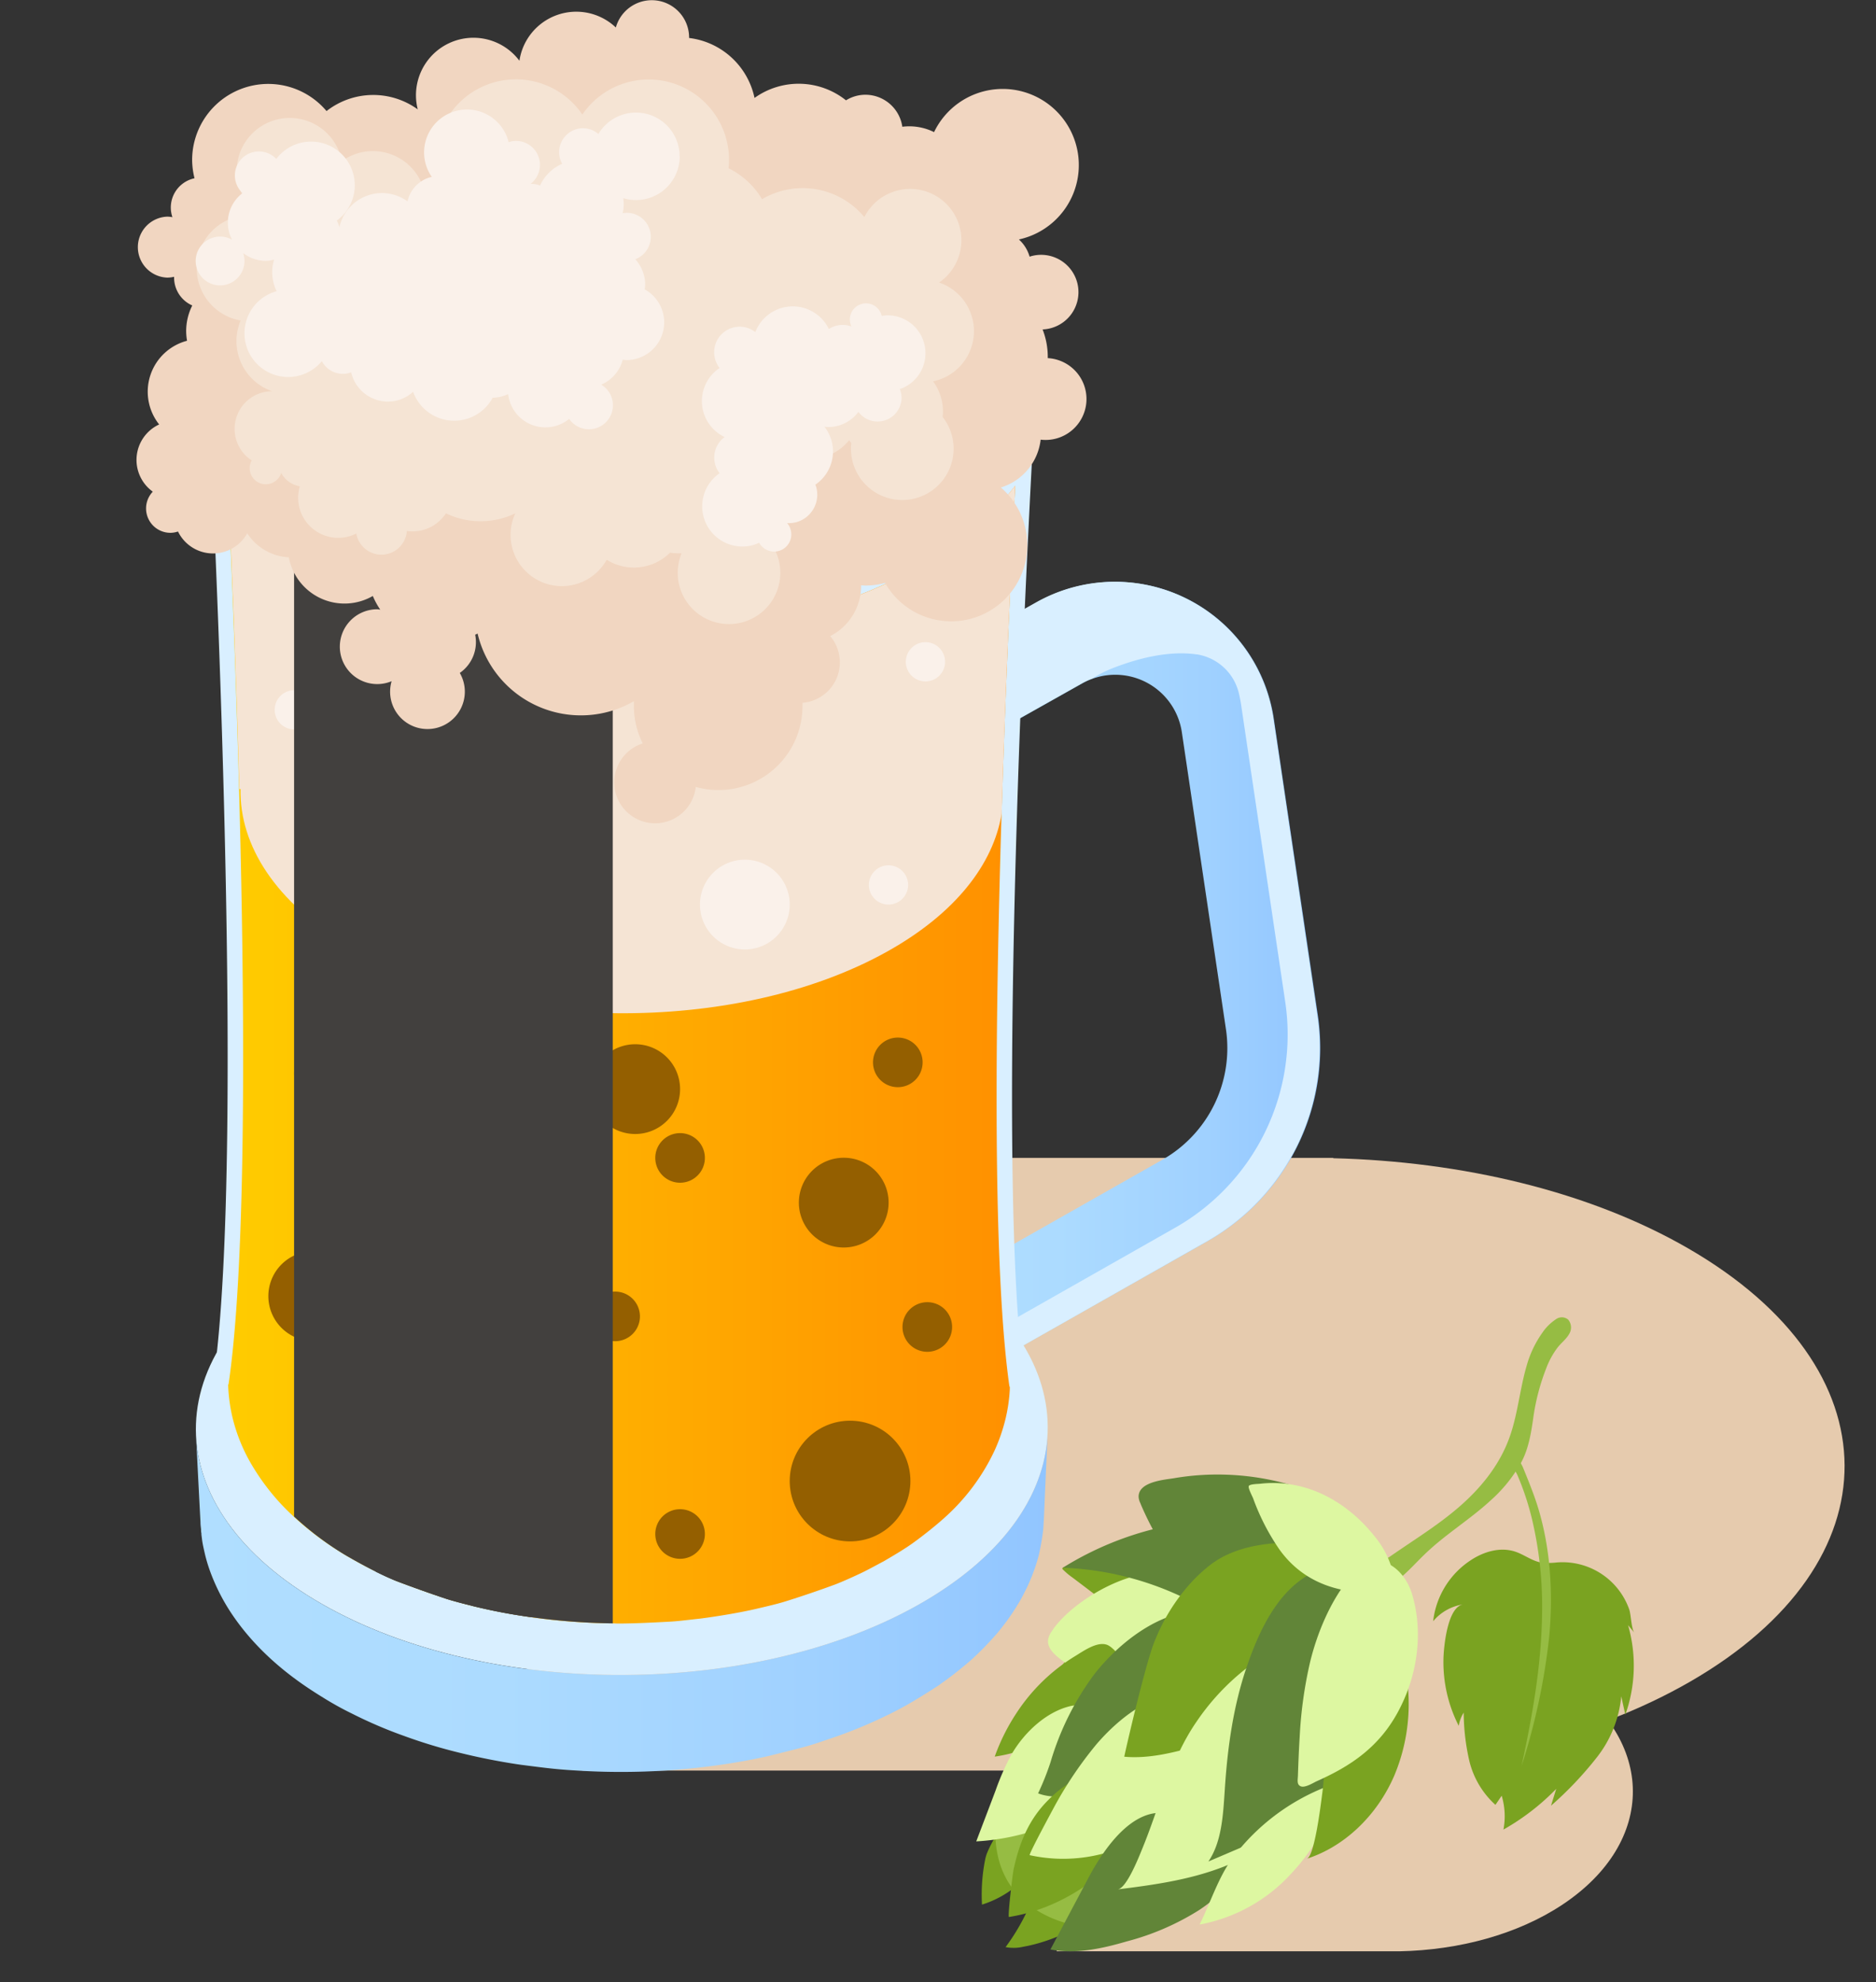 <svg xmlns="http://www.w3.org/2000/svg" xmlns:xlink="http://www.w3.org/1999/xlink" viewBox="0 0 424.34 448.35"><rect x="0" y="0" width="424.34" height="448.35" fill="#333333" stroke="none"/><defs><style>.cls-1{isolation:isolate;}.cls-2{fill:#e6cbae;}.cls-3{fill:url(#Áåçûìÿííûé_ãðàäèåíò_15);}.cls-4{fill:#d9efff;}.cls-5{fill:url(#Áåçûìÿííûé_ãðàäèåíò_15-2);}.cls-6{fill:#fde60c;}.cls-7{fill:url(#Áåçûìÿííûé_ãðàäèåíò_7);}.cls-8{fill:#f5e4d4;}.cls-9{fill:#945f00;}.cls-11,.cls-9{mix-blend-mode:screen;}.cls-10{fill:#faf1ea;}.cls-11{fill:#42403e;}.cls-12{fill:#f1d6c1;}.cls-13{fill:#96bc43;}.cls-14{fill:#618538;}.cls-15{fill:#7aa321;}.cls-16{fill:#ddf7a1;}</style><linearGradient id="Áåçûìÿííûé_ãðàäèåíò_15" x1="205.93" y1="220.02" x2="298.63" y2="220.02" gradientUnits="userSpaceOnUse"><stop offset="0" stop-color="#b0deff"/><stop offset="0.36" stop-color="#acdbff"/><stop offset="0.72" stop-color="#a0d1ff"/><stop offset="1" stop-color="#91c5ff"/></linearGradient><linearGradient id="Áåçûìÿííûé_ãðàäèåíò_15-2" x1="44.35" y1="362.52" x2="236.97" y2="362.52" xlink:href="#Áåçûìÿííûé_ãðàäèåíò_15"/><linearGradient id="Áåçûìÿííûé_ãðàäèåíò_7" x1="51.55" y1="238.23" x2="229.63" y2="238.23" gradientUnits="userSpaceOnUse"><stop offset="0" stop-color="#fc0"/><stop offset="1" stop-color="#ff9000"/></linearGradient></defs><g class="cls-1"><g id="_Layer_" data-name="&lt;Layer&gt;"><path class="cls-2" d="M381.82,282.33c-22.3-12.88-51.13-19.66-80.25-20.37v-.08H56.76l75,138.57H301.57v-.05c29.37-.5,58.43-7.18,80.78-20.09C429.07,353.34,428.83,309.47,381.82,282.33Z"/><path class="cls-3" d="M224.09,308.49l-10.37-18.28L263,262.26a29.05,29.05,0,0,0,14.32-29.35l-10-67.34a15.23,15.23,0,0,0-22.53-11l-28.58,16.07-10.3-18.32,28.58-16.07a36.25,36.25,0,0,1,53.63,26.29l10,67.34a50.21,50.21,0,0,1-24.75,50.71Z"/><path class="cls-4" d="M273.35,280.55l-49.26,27.94L221,303.11l45-25.54a50.25,50.25,0,0,0,24.75-50.71l-10-67.34c-.12-.82-.28-1.63-.46-2.44a11.64,11.64,0,0,0-9.51-9.07.12.12,0,0,0-.08,0c-6.14-.87-12.78.74-18.49,2.91a27.52,27.52,0,0,0-5.13,2.54,14.49,14.49,0,0,0-2.38,1.09l-28.57,16.06-10.3-18.32,28.57-16.07a36.26,36.26,0,0,1,53.62,26.3l.75,5.06,9.22,62.27A50.24,50.24,0,0,1,273.35,280.55Z"/><path class="cls-4" d="M210.17,284.26h0c-36.83-22.17-97.82-22.79-136.22-1.38s-39.66,56.74-2.82,78.91,97.83,22.79,136.22,1.38S247,306.43,210.17,284.26Z"/><path class="cls-5" d="M236.11,343.77q.42-9.75.86-19.5c-.63,14.19-10.54,28.26-29.62,38.9C169,384.58,108,384,71.13,361.79c-17.22-10.36-26.12-23.61-26.78-37q.48,9.75,1,19.5h0v0s0,.08,0,.12c0,.46.08,1,.13,1.49,0-.14,0-.27,0-.41,0,.15,0,.3,0,.44v0c0,.28,0,.57.08.85,0,.11,0,.21,0,.31.07.54.13,1.07.2,1.54.13.85.4,2,.58,2.8a35.59,35.59,0,0,0,1.3,4.27A45.39,45.39,0,0,0,53.1,366c7,9.94,16.31,15.68,20.28,18.13a70.91,70.91,0,0,0,6.28,3.46,101.59,101.59,0,0,0,11.85,5.07,117.17,117.17,0,0,0,12.79,3.85c7.3,1.8,13.44,2.62,13.5,2.63,6.6.85,8.37,1.08,13.94,1.38,1.78.1,7.17.39,14.16.15,2.18-.08,7.29-.26,14.12-1.12,8.1-1,13.8-2.39,13.86-2.4,8.9-2.21,8.9-2.21,13.38-3.74A107.43,107.43,0,0,0,200,388.27c1.61-.77,3.74-1.85,5.29-2.75,2.1-1.2,4.83-2.9,6.85-4.22a85.54,85.54,0,0,0,7.68-6,69.34,69.34,0,0,0,5.36-5.48c.78-.85,1.71-2.1,2.41-3a55.23,55.23,0,0,0,3.07-4.67c.52-.85,1.09-2.05,1.55-2.93a42.34,42.34,0,0,0,2.67-7.14c.41-1.61.79-3.79,1-5.42.13-.82.16-1.92.22-2.76,0,0,0,0,0-.05v0Z"/><ellipse class="cls-4" cx="140.65" cy="86.18" rx="54.28" ry="93.71" transform="translate(54.07 226.59) rotate(-89.84)"/><ellipse class="cls-6" cx="140.65" cy="86.18" rx="49.99" ry="86.3" transform="translate(54.07 226.59) rotate(-89.84)"/><path class="cls-4" d="M231.54,306.87a31.61,31.61,0,0,1,.26,6.22c-7.53-53,2-216.29,2.51-224.89-.79,13.53-10.26,26.89-28.34,37-37.11,20.83-96.44,20.23-132.52-1.34-17-10.15-25.78-23.14-26.46-36.21.45,8.6,9.06,171.94,1.23,224.9a31,31,0,0,1,.3-6.23,39.19,39.19,0,0,0,.5,14.32A42.45,42.45,0,0,0,54,333.16a54.56,54.56,0,0,0,9.19,11.54,74,74,0,0,0,13.43,10.14,107.28,107.28,0,0,0,11.77,6c3.39,1.35,8,3,11.44,4.12,1.88.62,4.45,1.26,6.38,1.75a143.76,143.76,0,0,0,32.58,4c4,0,9.32-.23,13.3-.45,2-.12,4.65-.48,6.64-.68.7-.07,7.37-1,13.05-2.27,2-.47,4.75-1.09,6.75-1.71,3.52-1.08,8.17-2.67,11.63-3.95,1.94-.73,4.46-1.91,6.34-2.8,1.55-.74,3.55-1.86,5.08-2.65,2.08-1.22,4.86-2.86,6.82-4.27,2.33-1.66,5.33-4.05,7.47-5.95a56.46,56.46,0,0,0,9-10.54,57.77,57.77,0,0,0,3.32-6,44.55,44.55,0,0,0,2.64-7.56,40.47,40.47,0,0,0,1.08-7.45c.06-1.34,0-3.13,0-4.47C231.81,309,231.63,307.77,231.54,306.87Z"/><path class="cls-7" d="M138.8,367.16a139.45,139.45,0,0,1-31.76-3.9l-.67-.17c-1.75-.44-3.92-1-5.48-1.51-3.77-1.24-8.17-2.82-11.23-4a103.48,103.48,0,0,1-11.28-5.71,71,71,0,0,1-12.79-9.65A51.25,51.25,0,0,1,57,331.4,38.87,38.87,0,0,1,52.45,320a38.13,38.13,0,0,1-.85-6.88h.09c6.27-42.43,2.09-154.77-.14-203.79,4.76,6.51,11.54,12.47,20.11,17.6,18.41,11,43,17.07,69.31,17.07,25,0,48.69-5.57,66.71-15.68,9.43-5.3,16.83-11.56,21.95-18.46-2.51,49.05-7.32,161.36-1.3,203.75h.08c0,.22,0,.42,0,.6a36.6,36.6,0,0,1-1,6.83A40.21,40.21,0,0,1,225,328a47.29,47.29,0,0,1-11.45,15.35c-2,1.8-4.9,4.1-7.18,5.73-1.76,1.26-4.3,2.77-6.55,4.08-.36.18-.93.49-1.51.8-1.12.6-2.31,1.24-3.31,1.72-1.9.9-4.3,2-6.06,2.67-3.38,1.26-8,2.83-11.43,3.89-1.81.56-4.41,1.16-6.31,1.6l-.2.05c-5.5,1.27-12,2.12-12.62,2.19l-2.06.23c-1.55.18-3.15.36-4.42.44-3.72.21-8.49.45-12.26.45Z"/><path class="cls-8" d="M229.63,109.84c-.93,18.26-2.19,45.27-3.07,74.19-1.86,11.42-10.44,22.53-25.75,31.11-34.18,19.18-88.81,18.62-122-1.23-16.53-9.89-24.64-22.7-24.4-35.45l-.28,0c-.73-27-1.75-52-2.54-69.14,4.77,6.52,11.55,12.47,20.11,17.6,18.43,11,43,17.07,69.32,17.07,25,0,48.7-5.57,66.71-15.68C217.12,123,224.51,116.73,229.63,109.84Z"/><path class="cls-9" d="M201,272a10.15,10.15,0,1,1-10.15-10.15A10.14,10.14,0,0,1,201,272Z"/><path class="cls-10" d="M178.63,204.59a10.15,10.15,0,1,1-10.14-10.15A10.14,10.14,0,0,1,178.63,204.59Z"/><path class="cls-10" d="M90.32,180.72a10.15,10.15,0,1,1-10.15-10.15A10.14,10.14,0,0,1,90.32,180.72Z"/><path class="cls-10" d="M135.84,203a4.44,4.44,0,1,1-4.11-4.75A4.44,4.44,0,0,1,135.84,203Z"/><path class="cls-10" d="M205.4,200.47a4.44,4.44,0,1,1-4.11-4.75A4.44,4.44,0,0,1,205.4,200.47Z"/><path class="cls-10" d="M213.76,150a4.44,4.44,0,1,1-4.11-4.75A4.45,4.45,0,0,1,213.76,150Z"/><path class="cls-10" d="M71,160.86a4.44,4.44,0,1,1-4.1-4.75A4.44,4.44,0,0,1,71,160.86Z"/><path class="cls-9" d="M81,293.18A10.15,10.15,0,1,1,70.83,283,10.15,10.15,0,0,1,81,293.18Z"/><path class="cls-9" d="M153.83,246.32a10.15,10.15,0,1,1-10.14-10.14A10.14,10.14,0,0,1,153.83,246.32Z"/><path class="cls-9" d="M123.45,343.09A10.15,10.15,0,1,1,113.31,333,10.14,10.14,0,0,1,123.45,343.09Z"/><circle class="cls-9" cx="80.17" cy="242.82" r="13.65"/><circle class="cls-9" cx="192.28" cy="334.97" r="13.65"/><path class="cls-9" d="M144.75,297.72a5.61,5.61,0,1,1-5.6-5.6A5.61,5.61,0,0,1,144.75,297.72Z"/><path class="cls-9" d="M215.36,300.13a5.61,5.61,0,1,1-5.6-5.61A5.6,5.6,0,0,1,215.36,300.13Z"/><path class="cls-9" d="M159.44,261.88a5.61,5.61,0,1,1-5.61-5.6A5.61,5.61,0,0,1,159.44,261.88Z"/><path class="cls-9" d="M208.69,240.28a5.61,5.61,0,1,1-5.6-5.61A5.6,5.6,0,0,1,208.69,240.28Z"/><path class="cls-9" d="M95.12,335a5.61,5.61,0,1,1-5.61-5.6A5.61,5.61,0,0,1,95.12,335Z"/><path class="cls-9" d="M159.44,346.94a5.61,5.61,0,1,1-5.61-5.6A5.61,5.61,0,0,1,159.44,346.94Z"/><path class="cls-9" d="M99.43,314.1a5.61,5.61,0,1,1-5.61-5.61A5.61,5.61,0,0,1,99.43,314.1Z"/><path class="cls-11" d="M138.6,144V367.16a146.2,146.2,0,0,1-18.46-1.4,126.34,126.34,0,0,1-13.1-2.49l-.67-.18c-1.75-.43-3.92-1-5.48-1.5-3.77-1.25-8.16-2.84-11.23-4-1.49-.6-3.12-1.35-4.66-2.12-3.49-1.75-6.57-3.57-6.62-3.59A69.74,69.74,0,0,1,66.52,343V123.58c1.63,1.15,3.35,2.26,5.13,3.32A101.39,101.39,0,0,0,85,133.58a136.3,136.3,0,0,0,35.14,9.07A163.83,163.83,0,0,0,138.6,144Z"/><path class="cls-11" d="M120.14,142.65V365.76a126.34,126.34,0,0,1-13.1-2.49l-.67-.18c-1.75-.43-3.92-1-5.48-1.5-3.77-1.25-8.16-2.84-11.23-4-1.49-.6-3.12-1.35-4.66-2.12V133.58A136.3,136.3,0,0,0,120.14,142.65Z"/><path class="cls-12" d="M237,81h0c0-.1,0-.2,0-.31a17.15,17.15,0,0,0-1.17-6.18,8.44,8.44,0,1,0-2.94-16.46,8.36,8.36,0,0,0-2.42-3.89,17.22,17.22,0,1,0-19.19-24.28,12.6,12.6,0,0,0-7.18-1.21,8.45,8.45,0,0,0-8.34-7.24,8.34,8.34,0,0,0-4.4,1.26,17.15,17.15,0,0,0-20.69-.54A17.24,17.24,0,0,0,155.87,8.59s0-.08,0-.13A8.44,8.44,0,0,0,139.3,6.22a13,13,0,0,0-21.81,7.52,13,13,0,0,0-23,11,17.16,17.16,0,0,0-20.63.38A17.22,17.22,0,0,0,43.46,36.2,17.48,17.48,0,0,0,44,40.32a6.76,6.76,0,0,0-5,8.8A7,7,0,0,0,37.82,49a6.9,6.9,0,0,0,0,13.79,6.66,6.66,0,0,0,1.56-.19,1.37,1.37,0,0,0,0,.19,6.88,6.88,0,0,0,4.11,6.3,12.93,12.93,0,0,0-1.38,5.78,13.33,13.33,0,0,0,.2,2.2A11.91,11.91,0,0,0,36,96a8.84,8.84,0,0,0-1.44,15.2,5.51,5.51,0,0,0,4,9.31,5.33,5.33,0,0,0,1.7-.3,8.82,8.82,0,0,0,15.66.4,11.92,11.92,0,0,0,9.41,5.44,12.81,12.81,0,0,0,19,8.74A17.47,17.47,0,0,0,86,137.87c-.23,0-.45-.07-.69-.07a8.46,8.46,0,1,0,3.27,16.27A8.45,8.45,0,1,0,104,152.2a8.45,8.45,0,0,0,3.48-8.64l.55-.27a24,24,0,0,0,35.35,15.3c0,.32,0,.64,0,1a19,19,0,0,0,2,8.55,9.25,9.25,0,1,0,12,9.84,19,19,0,0,0,24.14-18.39c0-.21,0-.42,0-.63a9.18,9.18,0,0,0,6.27-15.09,12.82,12.82,0,0,0,7-11.43v-.05c.34,0,.67.05,1,.05a17.31,17.31,0,0,0,4.41-.59,17.22,17.22,0,1,0,26.19-21.59,12.85,12.85,0,0,0,9-10.82A9.26,9.26,0,1,0,237,81Z"/><path class="cls-8" d="M220.3,74.9a11.61,11.61,0,0,0-7.88-11A11.6,11.6,0,1,0,195.51,49.1a18.13,18.13,0,0,0-23.14-4.05,18.25,18.25,0,0,0-7.57-7c.06-.62.1-1.25.1-1.88a18.17,18.17,0,0,0-33.18-10.26,18.16,18.16,0,0,0-31.9,16.91,17.6,17.6,0,0,0-3.69,1.07,12,12,0,0,0-18.8-7.45A12,12,0,1,0,59.27,48.91,11.85,11.85,0,0,0,57,48.68a12,12,0,0,0-2.57,23.81,12,12,0,0,0,7.13,16,8.44,8.44,0,0,0-6.26,2.75,8.54,8.54,0,0,0,.57,12.08,7.45,7.45,0,0,0,1.07.8,3.64,3.64,0,0,0,5.9,4.19,3.49,3.49,0,0,0,.77-1.34,6.23,6.23,0,0,0,1.21,1.57,6,6,0,0,0,3,1.45,9.06,9.06,0,0,0,12.77,10.68,5.77,5.77,0,0,0,11.44-.57,9.06,9.06,0,0,0,8.84-4,18.09,18.09,0,0,0,15.69,0,11.6,11.6,0,0,0,20.67,10.5A11.6,11.6,0,0,0,151.56,125a12.36,12.36,0,0,0,1.73.14c.3,0,.59,0,.88,0a11.6,11.6,0,1,0,10.73-7.19c-.3,0-.59,0-.88,0a11.67,11.67,0,0,0,.88-4.43,11.46,11.46,0,0,0-1.27-5.25,11.58,11.58,0,0,0,18.67-4.42c.26,0,.51,0,.77,0a11.59,11.59,0,0,0,9-4.28,7.47,7.47,0,0,0,.48.63,10.19,10.19,0,0,0-.07,1.24,11.61,11.61,0,1,0,20.74-7.13,10.19,10.19,0,0,0,.07-1.24,11.53,11.53,0,0,0-2.23-6.82A11.6,11.6,0,0,0,220.3,74.9ZM63.5,50.47l-.1.1-.24-.15Zm1.36,38.69H65s0,0,0,0Zm55.1-35,0,0h0Zm11.67-7.53.09-.12.08.09Z"/><path class="cls-10" d="M209.33,79.87a8.55,8.55,0,0,0-8.56-8.55,8.21,8.21,0,0,0-1.33.13,3.65,3.65,0,1,0-6.85,2.39,5.78,5.78,0,0,0-5.11.57,9.07,9.07,0,0,0-16.63.7,5.77,5.77,0,0,0-8.08,8.12,9,9,0,0,0,1.14,15.62,5.75,5.75,0,0,0-1.14,8.18,9.09,9.09,0,0,0,7.61,16.24,9.66,9.66,0,0,0,1.33-.52,3.88,3.88,0,0,0,7.11-3,3.77,3.77,0,0,0-.78-1.45,6.55,6.55,0,0,0,2.1-.2,6.46,6.46,0,0,0,4.47-8c-.05-.17-.13-.32-.19-.48a9.06,9.06,0,0,0,2.06-13.11,8.27,8.27,0,0,0,.87.08,8.54,8.54,0,0,0,6.82-3.43A5.42,5.42,0,0,0,203.93,90a5.34,5.34,0,0,0-.4-2A8.53,8.53,0,0,0,209.33,79.87Z"/><path class="cls-10" d="M153.72,35.31a9.87,9.87,0,0,0-18.37-5A5.36,5.36,0,0,0,131.91,29a5.43,5.43,0,0,0-5.44,5.44,5.34,5.34,0,0,0,.69,2.6,9.89,9.89,0,0,0-5,4.92,5.33,5.33,0,0,0-1.92-.37l-.23,0a5.42,5.42,0,0,0-3.32-9.72,5.28,5.28,0,0,0-1.64.29A9.7,9.7,0,1,0,97.66,40a7.27,7.27,0,0,0-5.48,5.54,9.87,9.87,0,0,0-15.42,5.88,5.11,5.11,0,0,0-.59-1.52A9.88,9.88,0,1,0,62.49,35.94a5.43,5.43,0,1,0-7.62,7.73,8.37,8.37,0,0,0-2.39,10.54,5.38,5.38,0,0,0-2.61-.7A5.52,5.52,0,1,0,55,57.23,8.47,8.47,0,0,0,60.1,59,9,9,0,0,0,62,58.73a9.79,9.79,0,0,0-.43,2.88,9.93,9.93,0,0,0,1,4.25A9.88,9.88,0,1,0,72.8,81.68a5.39,5.39,0,0,0,4.77,2.88,5.3,5.3,0,0,0,1.86-.35,8.54,8.54,0,0,0,8.31,6.62,8.45,8.45,0,0,0,5.7-2.22,9.88,9.88,0,0,0,18,1.35,8.7,8.7,0,0,0,3.5-.83,8.48,8.48,0,0,0,13.8,5.61A5.43,5.43,0,1,0,136,87a8.52,8.52,0,0,0,4.86-5.65,8.94,8.94,0,0,0,.89.09,8.53,8.53,0,0,0,4.07-16,7.76,7.76,0,0,0,.11-1.07,8.48,8.48,0,0,0-2.24-5.73,5.43,5.43,0,0,0-1.94-10.51,6.86,6.86,0,0,0-.9.09,9.21,9.21,0,0,0,.13-3.4,9.89,9.89,0,0,0,12.77-9.45Z"/><path class="cls-2" d="M353.18,379.33c-10.18-6.76-23.34-10.32-36.63-10.7v0h-49L239,441.33h77.53v0c13.41-.27,26.67-3.78,36.88-10.55C374.75,416.6,374.64,393.57,353.18,379.33Z"/><path class="cls-13" d="M352,298.34a11.14,11.14,0,0,0-3.07,3,24.25,24.25,0,0,0-3.65,7.69c-1.53,5.29-2,11-3.86,16.12-2.33,6.46-6.73,11.69-11.61,15.87s-10.29,7.45-15.49,11.09a6.42,6.42,0,0,0-2.81,3c-.14.41-.48,4.7.34,4.48,4.1-1.07,7.13-4.9,10.35-8,4.7-4.56,10.23-7.86,15-12.26a33,33,0,0,0,6.9-8.59c1.72-3.17,2.28-6.94,2.79-10.57a49.09,49.09,0,0,1,2.85-10.68,18.46,18.46,0,0,1,2.47-4.57c.83-1.13,2.05-2,2.73-3.22a2.78,2.78,0,0,0-.23-3.24A2.24,2.24,0,0,0,352,298.34Z"/><path class="cls-14" d="M258.43,341.13a71.29,71.29,0,0,0,13.38,20.1c2.14,2.23,4.37,4.33,6.67,6.34.81.72,5.35,5.48,6.21,5.17a38,38,0,0,0,17-12.61c3.78-5,8.35-13.56,2.28-18.9a16.88,16.88,0,0,0-4.41-2.61,59.58,59.58,0,0,0-22.52-5.1,58.26,58.26,0,0,0-11.49.81c-1.94.34-8.11.73-8,4.24a3.59,3.59,0,0,0,.38,1.37C258.08,340.34,258.25,340.73,258.43,341.13Z"/><path class="cls-15" d="M257.65,372.21a36.93,36.93,0,0,1,9.45-13.15,1.16,1.16,0,0,0,.43-.57c.16-.61-.52-1-1-1.19q-4.78-1.4-9.64-2.47a72.67,72.67,0,0,0-8.25-1.45,13.88,13.88,0,0,0-5.17.43l-2,.51c-.27.06-1.54.14-1.08.63a16.71,16.71,0,0,0,2.2,1.85c2.23,1.68,9.1,6.85,10.18,8A26.58,26.58,0,0,1,257.65,372.21Z"/><path class="cls-15" d="M227.46,440.38a9.62,9.62,0,0,0,4-.08c7-1.25,13.45-4.75,19.57-8.75a2.24,2.24,0,0,0,.82-.77,2.76,2.76,0,0,0,.25-1.23,11.19,11.19,0,0,0-.26-3.84,7,7,0,0,0-4.34-4.16c-2.92-1.19-8.65-2.24-11,.88-.83,1.09-1.17,2.78-1.72,4.06-1,2.3-1.87,4.65-3,6.88A48.54,48.54,0,0,1,227.46,440.38Z"/><path class="cls-15" d="M223.19,419.3a10.18,10.18,0,0,0-.36,1.31,40.67,40.67,0,0,0-.71,10.16,22.82,22.82,0,0,0,7.51-4q3.08-2.24,6-4.71a11.5,11.5,0,0,0,2.36-2.46c1.18-1.82.59-2.7.3-4.56a24.57,24.57,0,0,1,0-3.74c0-.69-.24-6,.47-6.17a22.23,22.23,0,0,0-12.27,8.44A23.31,23.31,0,0,0,223.19,419.3Z"/><path class="cls-13" d="M239.36,377.93c12.5-18.19,31.1-33.95,51.24-33.06,7.27.32,14.75,2.39,20.37,7.7a23.89,23.89,0,0,1,7.36,18.28c-.5,7.07-2.08,15.27-4.93,21.63-8.94,19.9-26.83,32.7-45.37,39.59-10.11,3.76-21.38,6-31.18,1.26-10.29-5-13.4-14.38-10.93-26.8a65.47,65.47,0,0,1,6.89-17.87A114.61,114.61,0,0,1,239.36,377.93Z"/><path class="cls-16" d="M237.87,369a4.48,4.48,0,0,0-.8,1.89c-.19,1.57,1,2.89,2.11,3.82a28.33,28.33,0,0,0,18.17,6.73c4.44,0,9-1.26,12.41-4.6s5.13-9.06,3.41-13.76C267.48,347.56,243.8,359.77,237.87,369Z"/><path class="cls-15" d="M225,397.3c11-1.59,20.93-8.6,29.29-17a2.34,2.34,0,0,0,.7-1c.63-2.21-2.79-6.58-4.53-7.27-2.28-.89-5.46,1.44-7.41,2.62a42,42,0,0,0-13.17,12.86A45.6,45.6,0,0,0,225,397.3Z"/><path class="cls-16" d="M228.68,397a57.31,57.31,0,0,0-3.5,8q-2.18,5.75-4.36,11.47a52.69,52.69,0,0,0,22.65-6.57c2.57-1.42,5.05-3.05,7.52-4.69a2.93,2.93,0,0,0,1-.93,3.77,3.77,0,0,0,.36-1.43,25.87,25.87,0,0,0,.13-7.4c-.83-4.73-5.75-10.64-10.26-9.6C236.79,387.07,231.66,391.75,228.68,397Z"/><path class="cls-14" d="M271.14,378.05c.46-4.49-.5-9.06,0-13.66-8.76,0-17.92,7-23.6,14.26a63.11,63.11,0,0,0-9.89,19.82,60.64,60.64,0,0,1-2.84,7.14c3.39,1.27,7.13.72,10.52-.57s6.54-3.28,9.8-5a87,87,0,0,0,8.86-4.66,14.88,14.88,0,0,0,5.87-6.51C271.21,385.61,270.77,381.62,271.14,378.05Z"/><path class="cls-15" d="M228.22,433.57c11.29-1.79,21.91-8.65,29.11-18.81a46.13,46.13,0,0,1-5.59-7.9c-.45-.88-1.67-6.92-.58-7.08a25.15,25.15,0,0,0-14,7.29c-4.32,4.29-6.5,9.38-7.87,15.65C229.06,423.61,227.89,433.62,228.22,433.57Z"/><path class="cls-16" d="M232.92,419.59a35.42,35.42,0,0,0,22.93-2.69c6.55-3.14,12.75-9,14-17.07.52-3.26-.23-4.9-1.47-7.51-1.38-2.88-1.71-6.51-1.69-9.76-7.14,1.27-13.55,6-18.64,11.9a87.88,87.88,0,0,0-9.48,14C238.19,409.18,232.59,419.49,232.92,419.59Z"/><path class="cls-14" d="M246,425.09l-8.4,15.83c5.76,1.11,11.65-.19,17.31-1.84A58.17,58.17,0,0,0,271.24,432a31.41,31.41,0,0,0,11.89-14.43c-2.78,1.3-6,.26-8.63-1.38s-5-3.87-7.78-5.18C257.62,406.67,250.08,417.3,246,425.09Z"/><path class="cls-14" d="M295,345.5a72.36,72.36,0,0,0-54.59,9.07,69.33,69.33,0,0,1,40.71,15.19c.62.49,11.89-6.09,13.31-6.66,4.74-1.89,9.63-2.84,14.4-4.41C305.54,353.44,300.54,346.83,295,345.5Z"/><path class="cls-15" d="M254.31,397.32c5.6.5,11.18-.93,16.64-2.48,9.32-2.63,18.71-5.71,26.8-11.63a30.76,30.76,0,0,0,7-6.79,20,20,0,0,0,3.74-9.49c.32-3.1-1.32-6-2.37-8.73a24.5,24.5,0,0,1-2-9.2c-5.11.1-10.22-.37-15.31,0s-10.29,1.5-14.62,4.61a34.78,34.78,0,0,0-5,4.58,43.23,43.23,0,0,0-7.88,12.67C259.28,375.35,254.23,397.32,254.31,397.32Z"/><path class="cls-16" d="M291.46,371.38a53.06,53.06,0,0,0-20.8,18c-6,8.7-8.16,18.67-12.19,28.51-.77,1.88-3.59,9.17-5.65,9.44,8-1,16-2.1,23.61-5s14.89-7.75,19.69-15.13c-3.49-2-4.56-7-5.24-11.46-.65-4.23-3-8.65-3.33-12.81C287.4,380.79,289.53,372.28,291.46,371.38Z"/><path class="cls-14" d="M282,377c-3,8.74-4.33,18.11-4.94,27.47-.39,5.77-.63,12-3.73,16.55l15.46-6.61c6.1-2.61,12.45-5.41,16.79-11s6.81-11.65,6.59-19.3-2.22-15.33-4.19-22.71c-.71-2.65-1.64-5.6-3.85-6.71a6.29,6.29,0,0,0-4.69,0C290.21,357.66,285.3,367.34,282,377Z"/><path class="cls-16" d="M271.34,435.28a37.1,37.1,0,0,0,20.58-11.37,45.39,45.39,0,0,0,7.33-10.28c1.17-2.24,2.79-10.33,5.2-11a48.53,48.53,0,0,0-25.32,17.16C275.73,424.15,273.86,430.22,271.34,435.28Z"/><path class="cls-15" d="M295.6,420.39c8.45-2.71,15.8-9.67,19.73-18.68a41.76,41.76,0,0,0,1.21-29.36c-3.39,4-6.8,8-10.18,12.11-2,2.43-4.43,4.92-5.48,8.14-1.32,4-1.22,8.75-1.79,13C298.82,407.58,297.39,419.81,295.6,420.39Z"/><path class="cls-16" d="M283.46,338.91a50.75,50.75,0,0,0,6,11.63c6.52,9,16.69,10.53,26.29,9.32.65-.08-.82-4.88-1-5.37a20.37,20.37,0,0,0-3.74-6.91c-5.23-6.63-12.41-11.16-20.21-12a25,25,0,0,0-5.74,0c-.43.05-2.37.06-2.59.51S283.27,338.4,283.46,338.91Z"/><path class="cls-16" d="M296.38,375.72a96.07,96.07,0,0,0-2.4,17.11c-.18,2.83-.29,5.67-.39,8.51,0,1.13-.37,2.22.6,2.66s2.84-.77,3.63-1.13c7.54-3.36,14-7.58,18.38-15.66s5.86-17.91,3.16-26.8c-1.08-3.56-4-7-7.41-7.28-2.77-.23-5.17,1.95-7,4.15C300.93,362.26,298,369.19,296.38,375.72Z"/><path class="cls-15" d="M369.67,369.26l-1.41-1.69a33.05,33.05,0,0,1-.62,20.25c-.31-1.39-.62-2.78-.92-4.16a26.34,26.34,0,0,1-5.47,13.74,80.93,80.93,0,0,1-10.42,11c.39-1.27.79-2.54,1.18-3.81a52.82,52.82,0,0,1-11.94,9.21,16.09,16.09,0,0,0-.4-7.66l-1.41,2.07a19.59,19.59,0,0,1-5.89-9.87,49.74,49.74,0,0,1-1.29-11,8,8,0,0,0-1.12,3,31.7,31.7,0,0,1-3.45-15.52c.1-2.52.91-11.39,4.45-11.95a10.91,10.91,0,0,0-6.79,3.81,19.07,19.07,0,0,1,8.49-13.79c2.86-1.9,6.68-3.14,10.22-1.9,1.92.67,3.6,2,5.59,2.39a16,16,0,0,0,3.72,0A16,16,0,0,1,368.52,364C368.94,365.23,369,368.4,369.67,369.26Z"/><path class="cls-13" d="M344.53,332c1.13,2.77,2.26,5.53,3.18,8.39,3,9.46,3.64,19.78,2.71,29.8a146.53,146.53,0,0,1-6.27,29.28c2.46-11.32,4.51-22.84,4.66-34.5a85.89,85.89,0,0,0-2.26-21.3,62.09,62.09,0,0,0-3.3-10c-.26-.61-1.63-2.74-1.16-3.44C343,328.88,344.24,331.26,344.53,332Z"/></g></g></svg>